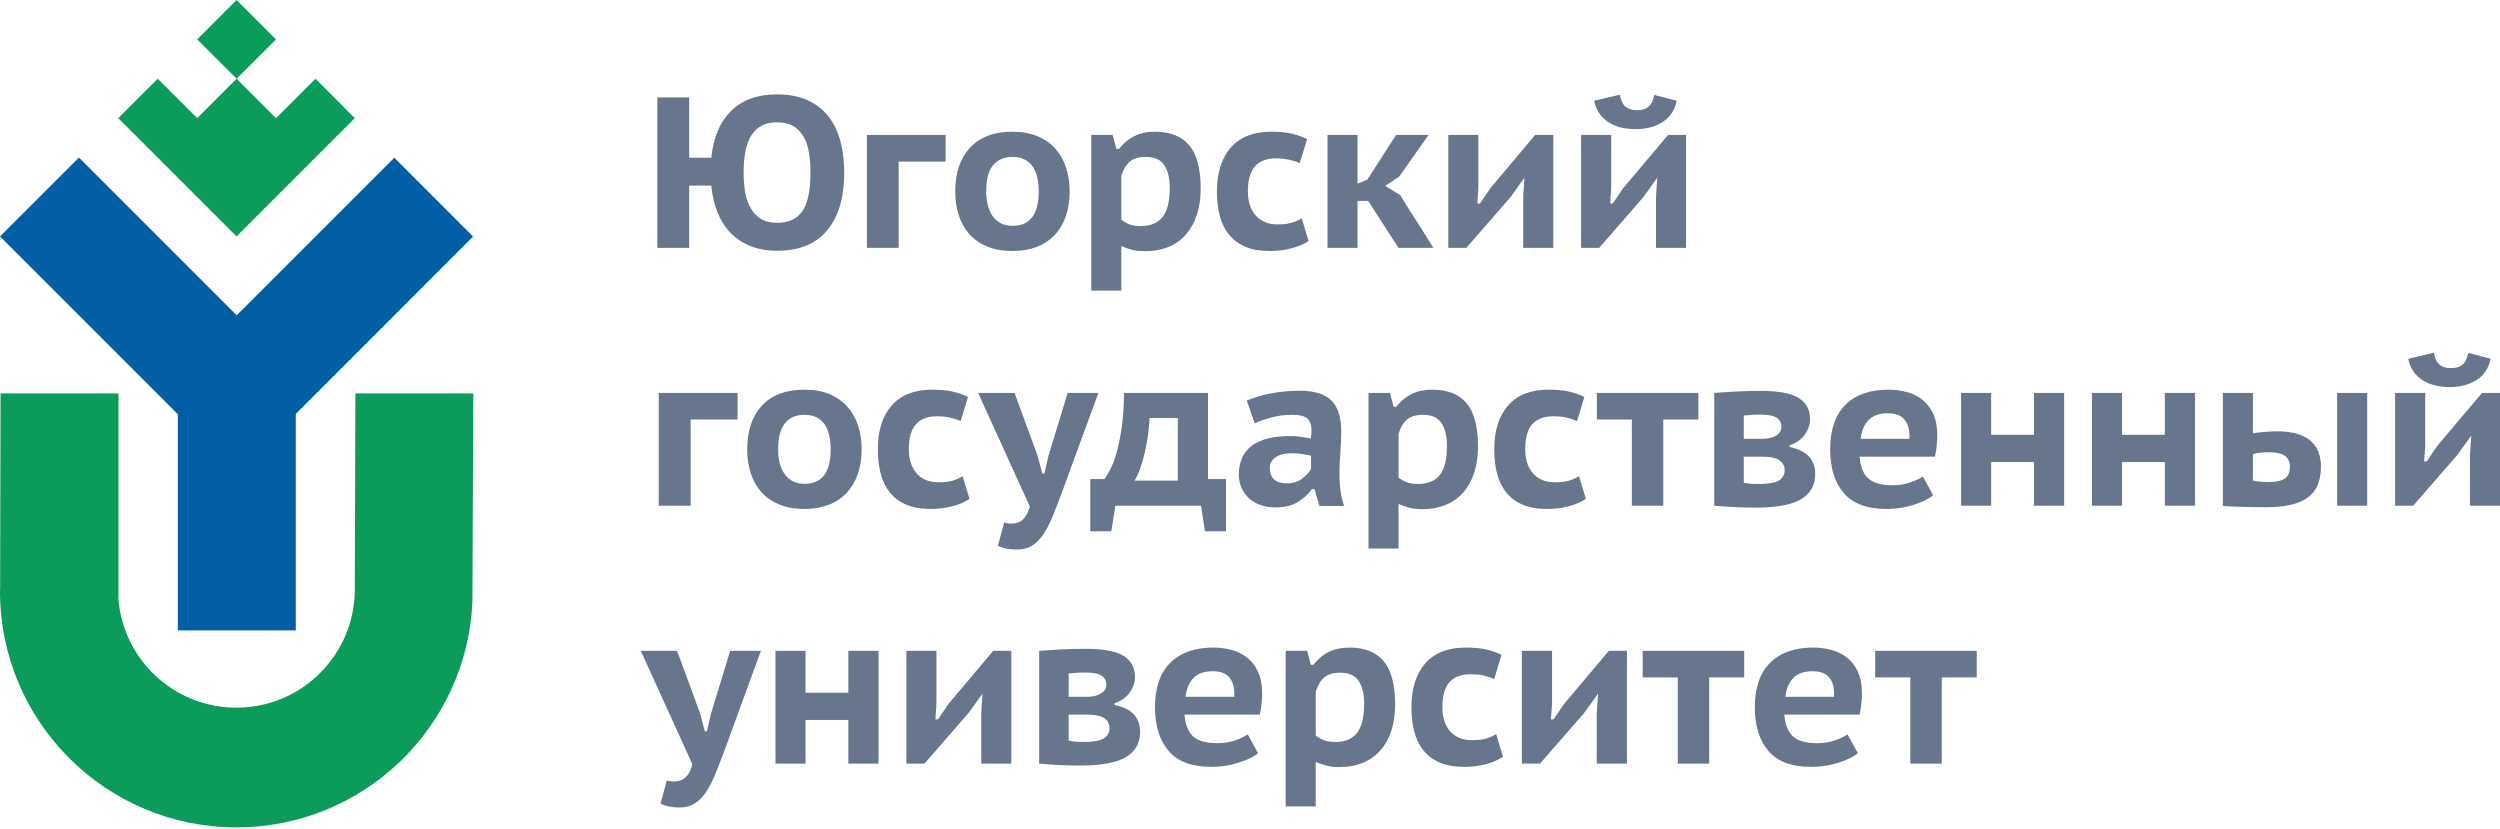 <?xml version="1.0" encoding="UTF-8"?> <svg xmlns="http://www.w3.org/2000/svg" width="202" height="67" viewBox="0 0 202 67" fill="none"> <g clip-path="url(#clip0_945_5936)"> <path d="M60.084 13.943C60.084 14.548 60.129 15.098 60.22 15.595C60.31 16.091 60.473 16.524 60.69 16.876C60.906 17.237 61.186 17.517 61.529 17.715C61.873 17.905 62.297 18.004 62.812 18.004C63.724 18.004 64.402 17.688 64.835 17.057C65.269 16.434 65.486 15.387 65.486 13.943C65.486 13.366 65.45 12.833 65.368 12.337C65.287 11.84 65.142 11.416 64.935 11.055C64.718 10.685 64.447 10.396 64.104 10.189C63.761 9.981 63.327 9.882 62.812 9.882C61.891 9.882 61.213 10.207 60.762 10.857C60.31 11.515 60.084 12.544 60.084 13.943ZM55.685 12.743H57.474C57.636 11.109 58.169 9.855 59.073 8.962C59.976 8.068 61.213 7.626 62.794 7.626C63.733 7.626 64.537 7.779 65.224 8.086C65.91 8.393 66.47 8.817 66.913 9.377C67.355 9.927 67.68 10.595 67.897 11.371C68.105 12.147 68.213 13.005 68.213 13.943C68.213 15.956 67.753 17.517 66.832 18.618C65.91 19.719 64.573 20.26 62.812 20.26C61.99 20.26 61.258 20.134 60.635 19.881C60.012 19.629 59.479 19.277 59.028 18.816C58.585 18.356 58.233 17.806 57.971 17.156C57.709 16.506 57.546 15.793 57.474 14.999H55.685V20.026H53.111V7.87H55.685V12.743Z" fill="#67768C"></path> <path d="M76.406 13.059H72.612V20.026H70.047V10.902H76.406V13.059Z" fill="#67768C"></path> <path d="M79.684 15.469C79.684 15.857 79.729 16.218 79.81 16.552C79.891 16.886 80.009 17.174 80.18 17.427C80.352 17.68 80.569 17.878 80.831 18.023C81.102 18.176 81.427 18.248 81.806 18.248C83.215 18.248 83.929 17.328 83.929 15.469C83.929 15.063 83.893 14.693 83.811 14.35C83.739 14.007 83.622 13.718 83.45 13.465C83.278 13.222 83.062 13.023 82.791 12.888C82.52 12.743 82.186 12.68 81.806 12.68C81.147 12.68 80.632 12.897 80.253 13.339C79.873 13.772 79.684 14.485 79.684 15.469ZM77.182 15.469C77.182 13.971 77.579 12.789 78.383 11.931C79.178 11.074 80.325 10.641 81.806 10.641C82.583 10.641 83.26 10.767 83.838 11.011C84.417 11.254 84.904 11.588 85.284 12.021C85.663 12.464 85.952 12.969 86.142 13.556C86.331 14.142 86.431 14.774 86.431 15.469C86.431 16.218 86.322 16.886 86.115 17.481C85.907 18.077 85.609 18.582 85.211 18.997C84.823 19.412 84.335 19.728 83.766 19.954C83.188 20.171 82.538 20.279 81.806 20.279C81.02 20.279 80.334 20.162 79.756 19.918C79.178 19.674 78.699 19.34 78.311 18.907C77.931 18.465 77.642 17.959 77.462 17.373C77.272 16.786 77.182 16.155 77.182 15.469Z" fill="#67768C"></path> <path d="M92.582 12.68C92.031 12.68 91.597 12.797 91.299 13.05C91.001 13.303 90.766 13.682 90.603 14.205V17.743C90.802 17.905 91.019 18.041 91.263 18.131C91.507 18.221 91.814 18.266 92.184 18.266C92.97 18.266 93.557 18.023 93.936 17.526C94.325 17.039 94.514 16.254 94.514 15.18C94.514 14.404 94.37 13.79 94.072 13.348C93.774 12.897 93.277 12.68 92.582 12.68ZM88.174 10.902H89.908L90.206 12.03H90.414C90.775 11.57 91.191 11.227 91.66 10.993C92.139 10.758 92.69 10.641 93.331 10.641C94.56 10.641 95.481 11.011 96.095 11.751C96.709 12.482 97.016 13.646 97.016 15.243C97.016 16.01 96.917 16.705 96.718 17.319C96.52 17.942 96.231 18.474 95.851 18.916C95.472 19.367 95.002 19.71 94.433 19.945C93.873 20.18 93.232 20.297 92.5 20.297C92.103 20.297 91.76 20.261 91.471 20.189C91.181 20.107 90.892 20.008 90.603 19.882V23.483H88.174V10.902Z" fill="#67768C"></path> <path d="M105.732 19.467C105.344 19.737 104.865 19.936 104.314 20.071C103.763 20.216 103.194 20.279 102.607 20.279C101.812 20.279 101.153 20.171 100.611 19.936C100.078 19.701 99.636 19.376 99.293 18.943C98.949 18.519 98.706 18.014 98.552 17.427C98.407 16.84 98.326 16.191 98.326 15.469C98.326 13.953 98.706 12.77 99.446 11.922C100.196 11.074 101.279 10.641 102.707 10.641C103.402 10.641 103.971 10.695 104.423 10.812C104.865 10.92 105.263 11.065 105.615 11.236L105.019 13.177C104.721 13.05 104.423 12.96 104.125 12.897C103.827 12.834 103.483 12.797 103.095 12.797C102.363 12.797 101.803 13.005 101.415 13.429C101.027 13.853 100.828 14.53 100.828 15.469C100.828 15.839 100.882 16.191 100.972 16.507C101.063 16.822 101.207 17.102 101.406 17.346C101.605 17.59 101.849 17.779 102.156 17.923C102.454 18.059 102.806 18.131 103.212 18.131C103.7 18.131 104.089 18.086 104.369 17.996C104.658 17.914 104.92 17.797 105.181 17.644L105.732 19.467Z" fill="#67768C"></path> <path d="M110.548 16.236H109.69V20.026H107.26V10.902H109.69V14.846L110.476 14.521L112.806 10.902H115.434C115.028 11.462 114.63 12.021 114.242 12.581C113.854 13.14 113.456 13.7 113.068 14.259L111.921 15.018L113.14 15.767C113.574 16.488 114.025 17.192 114.477 17.896C114.929 18.591 115.371 19.304 115.814 20.026H112.996L110.548 16.236Z" fill="#67768C"></path> <path d="M123.075 15.902L123.174 14.359L122.081 15.893L118.477 20.026H117.023V10.902H119.453V15.198L119.371 16.443H119.579C119.715 16.245 119.859 16.037 120.004 15.821C120.148 15.604 120.293 15.387 120.428 15.198L124.041 10.902H125.504V20.026H123.075V15.902Z" fill="#67768C"></path> <path d="M130.888 7.652C130.979 8.14 131.141 8.474 131.367 8.645C131.602 8.816 131.9 8.907 132.27 8.907C132.659 8.907 132.957 8.816 133.183 8.636C133.417 8.456 133.571 8.14 133.661 7.67L135.477 8.14C135.323 8.907 134.944 9.475 134.339 9.863C133.743 10.242 133.02 10.432 132.189 10.432C131.783 10.432 131.394 10.396 131.033 10.315C130.663 10.233 130.337 10.098 130.03 9.917C129.732 9.728 129.47 9.493 129.254 9.205C129.046 8.916 128.892 8.555 128.811 8.14L130.888 7.652ZM133.806 15.901L133.905 14.358L132.812 15.892L129.217 20.025H127.754V10.901H130.184V15.197L130.103 16.442H130.31C130.446 16.244 130.59 16.036 130.735 15.819C130.879 15.603 131.024 15.386 131.159 15.197L134.781 10.901H136.236V20.025H133.806V15.901Z" fill="#67768C"></path> <path d="M59.596 33.896H55.803V40.863H53.228V31.748H59.596V33.896Z" fill="#67768C"></path> <path d="M62.875 36.314C62.875 36.694 62.911 37.054 62.992 37.388C63.074 37.722 63.2 38.02 63.372 38.264C63.534 38.516 63.751 38.715 64.022 38.868C64.293 39.013 64.609 39.094 64.998 39.094C66.407 39.094 67.12 38.164 67.12 36.314C67.12 35.908 67.075 35.529 67.003 35.195C66.93 34.852 66.804 34.555 66.641 34.302C66.47 34.058 66.253 33.86 65.982 33.724C65.702 33.589 65.377 33.517 64.998 33.517C64.338 33.517 63.814 33.733 63.444 34.176C63.065 34.618 62.875 35.331 62.875 36.314ZM60.373 36.314C60.373 34.807 60.77 33.625 61.574 32.768C62.369 31.91 63.516 31.486 64.998 31.486C65.774 31.486 66.452 31.604 67.03 31.847C67.608 32.091 68.087 32.434 68.475 32.867C68.854 33.3 69.143 33.806 69.333 34.392C69.523 34.979 69.622 35.62 69.622 36.314C69.622 37.054 69.514 37.722 69.306 38.318C69.098 38.913 68.791 39.419 68.403 39.834C68.005 40.249 67.527 40.574 66.948 40.791C66.379 41.007 65.729 41.124 64.998 41.124C64.212 41.124 63.525 40.998 62.947 40.755C62.369 40.511 61.881 40.177 61.502 39.744C61.123 39.311 60.834 38.796 60.653 38.21C60.463 37.632 60.373 36.991 60.373 36.314Z" fill="#67768C"></path> <path d="M78.338 40.303C77.941 40.574 77.471 40.773 76.92 40.917C76.369 41.052 75.8 41.124 75.204 41.124C74.418 41.124 73.759 41.007 73.217 40.773C72.675 40.547 72.241 40.213 71.898 39.789C71.555 39.356 71.311 38.85 71.157 38.264C71.004 37.677 70.932 37.027 70.932 36.314C70.932 34.798 71.302 33.607 72.052 32.759C72.801 31.91 73.885 31.486 75.312 31.486C76.008 31.486 76.577 31.541 77.019 31.649C77.471 31.757 77.868 31.901 78.212 32.073L77.625 34.022C77.317 33.896 77.019 33.797 76.73 33.733C76.432 33.67 76.089 33.634 75.692 33.634C74.96 33.634 74.4 33.851 74.021 34.266C73.632 34.69 73.434 35.376 73.434 36.314C73.434 36.684 73.479 37.027 73.578 37.343C73.668 37.659 73.813 37.948 74.012 38.182C74.201 38.426 74.454 38.625 74.752 38.76C75.059 38.895 75.412 38.968 75.818 38.968C76.306 38.968 76.685 38.922 76.974 38.841C77.254 38.751 77.525 38.634 77.778 38.48L78.338 40.303Z" fill="#67768C"></path> <path d="M83.829 36.802L84.218 38.255H84.389L84.724 36.802L86.268 31.748H88.752L85.726 39.996C85.473 40.673 85.23 41.287 85.004 41.837C84.778 42.379 84.534 42.839 84.272 43.227C84.001 43.606 83.703 43.895 83.369 44.103C83.044 44.301 82.655 44.4 82.204 44.4C81.897 44.4 81.608 44.382 81.337 44.328C81.066 44.274 80.831 44.193 80.632 44.094L81.138 42.217C81.309 42.271 81.49 42.307 81.68 42.307C81.842 42.307 81.996 42.289 82.149 42.253C82.294 42.217 82.439 42.153 82.565 42.054C82.691 41.955 82.809 41.81 82.917 41.63C83.035 41.458 83.125 41.215 83.206 40.917L79.033 31.748H81.978L83.829 36.802Z" fill="#67768C"></path> <path d="M95.166 38.832V33.779H92.89C92.863 34.23 92.818 34.699 92.754 35.186C92.682 35.665 92.592 36.134 92.492 36.594C92.384 37.036 92.267 37.461 92.122 37.858C91.987 38.255 91.833 38.571 91.671 38.832H95.166ZM99.059 42.929H97.361L97.045 40.863H90.126L89.792 42.929H88.094V38.706H89.241C89.34 38.571 89.485 38.336 89.665 38.011C89.846 37.686 90.018 37.253 90.189 36.694C90.352 36.134 90.496 35.448 90.623 34.636C90.74 33.815 90.812 32.858 90.821 31.748H97.605V38.706H99.059V42.929Z" fill="#67768C"></path> <path d="M103.919 39.058C104.461 39.058 104.894 38.931 105.219 38.67C105.544 38.417 105.788 38.155 105.933 37.876V36.829C105.879 36.811 105.788 36.783 105.662 36.766C105.544 36.738 105.409 36.72 105.264 36.693C105.12 36.666 104.975 36.657 104.831 36.639C104.686 36.63 104.551 36.621 104.442 36.621C103.819 36.621 103.35 36.738 103.052 36.964C102.744 37.19 102.6 37.469 102.6 37.803C102.6 38.218 102.717 38.534 102.952 38.742C103.187 38.949 103.512 39.058 103.919 39.058ZM100.739 32.371C101.263 32.136 101.895 31.946 102.663 31.793C103.422 31.649 104.199 31.567 105.012 31.567C105.653 31.567 106.186 31.649 106.619 31.793C107.053 31.946 107.405 32.163 107.658 32.443C107.911 32.731 108.092 33.075 108.2 33.472C108.308 33.869 108.372 34.311 108.372 34.798C108.372 35.394 108.344 35.971 108.299 36.558C108.254 37.136 108.227 37.749 108.227 38.399C108.227 38.832 108.254 39.265 108.317 39.68C108.372 40.096 108.471 40.493 108.597 40.881H106.61L106.213 39.527H106.005C105.707 39.933 105.319 40.276 104.858 40.565C104.397 40.854 103.801 40.998 103.07 40.998C102.627 40.998 102.221 40.935 101.859 40.809C101.498 40.682 101.182 40.502 100.92 40.267C100.658 40.023 100.459 39.744 100.315 39.419C100.17 39.094 100.098 38.742 100.098 38.363C100.098 37.334 100.441 36.549 101.128 36.026C101.814 35.502 102.862 35.231 104.271 35.231C104.587 35.231 104.912 35.258 105.237 35.313C105.563 35.367 105.788 35.403 105.915 35.43C105.951 35.186 105.969 34.979 105.969 34.798C105.969 34.356 105.861 34.031 105.644 33.824C105.418 33.616 105.012 33.517 104.406 33.517C103.846 33.517 103.304 33.58 102.781 33.715C102.257 33.851 101.787 34.013 101.381 34.212L100.739 32.371Z" fill="#67768C"></path> <path d="M114.991 33.517C114.431 33.517 114.006 33.643 113.699 33.887C113.401 34.139 113.166 34.519 113.003 35.042V38.589C113.202 38.751 113.428 38.877 113.672 38.968C113.916 39.058 114.214 39.103 114.593 39.103C115.379 39.103 115.966 38.859 116.345 38.372C116.725 37.876 116.914 37.09 116.914 36.017C116.914 35.24 116.77 34.627 116.472 34.185C116.183 33.742 115.686 33.517 114.991 33.517ZM110.574 31.748H112.308L112.606 32.876H112.814C113.175 32.407 113.591 32.064 114.069 31.829C114.539 31.595 115.099 31.486 115.74 31.486C116.969 31.486 117.89 31.847 118.504 32.587C119.118 33.318 119.425 34.492 119.425 36.089C119.425 36.847 119.326 37.542 119.127 38.164C118.929 38.778 118.64 39.311 118.26 39.762C117.872 40.204 117.402 40.547 116.842 40.782C116.282 41.016 115.632 41.142 114.9 41.142C114.512 41.142 114.169 41.097 113.88 41.025C113.591 40.953 113.292 40.845 113.003 40.718V44.319H110.574V31.748Z" fill="#67768C"></path> <path d="M128.143 40.303C127.745 40.574 127.276 40.773 126.725 40.917C126.174 41.052 125.605 41.124 125.009 41.124C124.223 41.124 123.563 41.007 123.022 40.773C122.48 40.547 122.037 40.213 121.703 39.789C121.36 39.356 121.107 38.85 120.962 38.264C120.809 37.677 120.736 37.027 120.736 36.314C120.736 34.798 121.107 33.607 121.856 32.759C122.606 31.91 123.69 31.486 125.117 31.486C125.813 31.486 126.382 31.541 126.824 31.649C127.276 31.757 127.673 31.901 128.016 32.073L127.429 34.022C127.122 33.896 126.824 33.797 126.535 33.733C126.237 33.67 125.894 33.634 125.496 33.634C124.765 33.634 124.205 33.851 123.816 34.266C123.428 34.69 123.238 35.376 123.238 36.314C123.238 36.684 123.283 37.027 123.374 37.343C123.473 37.659 123.618 37.948 123.807 38.182C124.006 38.426 124.259 38.625 124.557 38.76C124.855 38.895 125.216 38.968 125.623 38.968C126.102 38.968 126.49 38.922 126.77 38.841C127.059 38.751 127.33 38.634 127.583 38.48L128.143 40.303Z" fill="#67768C"></path> <path d="M137.228 33.896H134.392V40.863H131.854V33.896H129.027V31.748H137.228V33.896Z" fill="#67768C"></path> <path d="M140.897 39.003C141.131 39.048 141.33 39.075 141.493 39.093C141.664 39.102 141.863 39.102 142.098 39.102C142.884 39.102 143.435 39.012 143.742 38.823C144.049 38.633 144.202 38.353 144.202 37.992C144.202 37.667 144.067 37.406 143.796 37.207C143.534 37 143.046 36.9 142.342 36.9H140.897V39.003ZM142.378 35.456C142.838 35.456 143.218 35.366 143.507 35.195C143.796 35.014 143.94 34.78 143.94 34.491C143.94 34.175 143.814 33.931 143.561 33.76C143.317 33.588 142.866 33.498 142.215 33.498C141.989 33.498 141.791 33.507 141.646 33.516C141.493 33.525 141.357 33.534 141.231 33.552C141.177 33.552 141.122 33.552 141.05 33.561C140.987 33.561 140.933 33.57 140.897 33.57V35.456H142.378ZM138.512 31.747C138.991 31.711 139.551 31.675 140.183 31.639C140.824 31.603 141.52 31.585 142.287 31.585C143.724 31.585 144.744 31.774 145.349 32.163C145.946 32.542 146.253 33.11 146.253 33.859C146.253 34.292 146.117 34.698 145.846 35.096C145.584 35.493 145.169 35.781 144.6 35.98V36.115C145.322 36.269 145.846 36.53 146.171 36.891C146.506 37.261 146.668 37.731 146.668 38.308C146.668 39.211 146.289 39.888 145.521 40.339C144.753 40.79 143.543 41.016 141.872 41.016C141.321 41.016 140.752 41.007 140.138 40.971C139.533 40.943 138.991 40.907 138.512 40.862V31.747Z" fill="#67768C"></path> <path d="M152.549 33.391C151.835 33.391 151.302 33.589 150.95 33.977C150.607 34.365 150.399 34.861 150.345 35.457H154.274C154.319 34.825 154.202 34.32 153.922 33.95C153.651 33.58 153.19 33.391 152.549 33.391ZM156.198 40.023C155.81 40.33 155.277 40.583 154.599 40.8C153.913 41.016 153.19 41.124 152.413 41.124C150.851 41.124 149.704 40.691 148.972 39.834C148.24 38.977 147.879 37.803 147.879 36.314C147.879 34.726 148.286 33.526 149.108 32.705C149.93 31.892 151.095 31.486 152.585 31.486C153.073 31.486 153.552 31.541 154.03 31.667C154.509 31.784 154.924 31.992 155.295 32.272C155.665 32.56 155.972 32.939 156.198 33.418C156.424 33.905 156.532 34.492 156.532 35.195C156.532 35.439 156.514 35.71 156.487 35.999C156.46 36.287 156.415 36.585 156.343 36.901H150.255C150.318 37.686 150.544 38.273 150.941 38.643C151.348 39.022 151.998 39.211 152.901 39.211C153.443 39.211 153.931 39.13 154.364 38.977C154.807 38.823 155.132 38.661 155.367 38.498L156.198 40.023Z" fill="#67768C"></path> <path d="M164.344 37.334H160.885V40.863H158.455V31.748H160.885V35.132H164.344V31.748H166.783V40.863H164.344V37.334Z" fill="#67768C"></path> <path d="M174.92 37.334H171.461V40.863H169.031V31.748H171.461V35.132H174.92V31.748H177.359V40.863H174.92V37.334Z" fill="#67768C"></path> <path d="M188.84 31.748H191.27V40.863H188.84V31.748ZM182.039 38.832C182.265 38.877 182.481 38.904 182.689 38.922C182.906 38.941 183.105 38.95 183.294 38.95C183.918 38.95 184.36 38.85 184.631 38.652C184.893 38.462 185.029 38.137 185.029 37.704C185.029 37.334 184.893 37.045 184.631 36.838C184.36 36.639 183.945 36.54 183.358 36.54C182.879 36.54 182.436 36.585 182.039 36.694V38.832ZM182.039 35.006C182.4 34.952 182.752 34.907 183.114 34.889C183.466 34.861 183.764 34.852 184.008 34.852C184.667 34.852 185.218 34.925 185.661 35.069C186.112 35.214 186.474 35.412 186.754 35.665C187.025 35.926 187.232 36.224 187.35 36.576C187.476 36.919 187.531 37.289 187.531 37.686C187.531 38.228 187.458 38.706 187.296 39.112C187.142 39.527 186.889 39.87 186.537 40.15C186.176 40.43 185.724 40.637 185.164 40.773C184.595 40.917 183.909 40.98 183.105 40.98C182.337 40.98 181.678 40.971 181.127 40.953C180.576 40.944 180.07 40.917 179.609 40.881V31.748H182.039V35.006Z" fill="#67768C"></path> <path d="M196.654 28.499C196.744 28.986 196.907 29.311 197.142 29.483C197.368 29.663 197.666 29.744 198.045 29.744C198.424 29.744 198.731 29.654 198.957 29.474C199.183 29.293 199.337 28.977 199.436 28.517L201.242 28.986C201.089 29.744 200.71 30.322 200.113 30.701C199.508 31.08 198.786 31.279 197.955 31.279C197.548 31.279 197.16 31.233 196.799 31.152C196.437 31.071 196.103 30.936 195.796 30.755C195.498 30.566 195.236 30.331 195.028 30.042C194.811 29.753 194.667 29.401 194.586 28.986L196.654 28.499ZM199.571 36.747L199.68 35.195L198.578 36.729L194.983 40.863H193.52V31.748H195.959V36.035L195.868 37.28H196.076C196.22 37.09 196.356 36.883 196.5 36.657C196.645 36.441 196.79 36.233 196.925 36.035L200.547 31.748H202.001V40.863H199.571V36.747Z" fill="#67768C"></path> <path d="M56.57 57.64L56.949 59.093H57.121L57.455 57.64L58.999 52.586H61.483L58.466 60.834C58.205 61.52 57.97 62.134 57.744 62.675C57.518 63.217 57.265 63.677 57.003 64.065C56.732 64.444 56.434 64.742 56.109 64.941C55.775 65.139 55.386 65.247 54.935 65.247C54.637 65.247 54.348 65.22 54.077 65.166C53.806 65.112 53.571 65.04 53.372 64.931L53.878 63.054C54.05 63.117 54.23 63.145 54.411 63.145C54.574 63.145 54.736 63.127 54.881 63.09C55.034 63.054 55.17 62.991 55.296 62.892C55.422 62.793 55.549 62.657 55.657 62.477C55.766 62.296 55.865 62.053 55.946 61.755L51.773 52.586H54.709L56.57 57.64Z" fill="#67768C"></path> <path d="M68.547 58.172H65.088V61.701H62.658V52.586H65.088V55.97H68.547V52.586H70.986V61.701H68.547V58.172Z" fill="#67768C"></path> <path d="M79.286 57.586L79.385 56.042L78.293 57.568L74.698 61.701H73.234V52.586H75.664V56.873L75.583 58.127H75.79C75.926 57.928 76.07 57.721 76.215 57.495C76.36 57.279 76.504 57.071 76.64 56.873L80.252 52.586H81.716V61.701H79.286V57.586Z" fill="#67768C"></path> <path d="M86.349 59.842C86.575 59.887 86.783 59.914 86.945 59.932C87.117 59.941 87.316 59.95 87.551 59.95C88.337 59.95 88.878 59.851 89.186 59.661C89.493 59.472 89.646 59.192 89.646 58.84C89.646 58.515 89.52 58.245 89.249 58.046C88.987 57.848 88.499 57.739 87.795 57.739H86.349V59.842ZM87.822 56.304C88.291 56.304 88.662 56.214 88.951 56.034C89.249 55.853 89.393 55.618 89.393 55.33C89.393 55.014 89.267 54.77 89.014 54.599C88.77 54.427 88.318 54.337 87.668 54.337C87.433 54.337 87.244 54.346 87.099 54.355C86.945 54.364 86.801 54.382 86.674 54.391C86.629 54.391 86.575 54.391 86.503 54.4C86.431 54.4 86.385 54.409 86.349 54.409V56.304H87.822ZM83.965 52.586C84.444 52.55 84.995 52.514 85.636 52.478C86.268 52.442 86.973 52.424 87.74 52.424C89.177 52.424 90.197 52.622 90.793 53.001C91.398 53.38 91.706 53.949 91.706 54.707C91.706 55.131 91.57 55.546 91.299 55.934C91.037 56.331 90.622 56.629 90.053 56.819V56.963C90.766 57.108 91.29 57.369 91.624 57.73C91.949 58.1 92.121 58.569 92.121 59.147C92.121 60.05 91.733 60.726 90.974 61.178C90.206 61.629 88.987 61.854 87.325 61.854C86.774 61.854 86.196 61.845 85.591 61.818C84.986 61.782 84.444 61.746 83.965 61.701V52.586Z" fill="#67768C"></path> <path d="M98.001 54.237C97.287 54.237 96.755 54.427 96.402 54.815C96.059 55.203 95.851 55.699 95.797 56.304H99.726C99.771 55.663 99.654 55.158 99.374 54.788C99.094 54.418 98.642 54.237 98.001 54.237ZM101.65 60.87C101.261 61.168 100.719 61.43 100.042 61.638C99.365 61.854 98.642 61.962 97.865 61.962C96.303 61.962 95.156 61.538 94.424 60.672C93.693 59.824 93.322 58.641 93.322 57.152C93.322 55.564 93.738 54.364 94.56 53.552C95.382 52.73 96.538 52.324 98.037 52.324C98.525 52.324 99.004 52.387 99.482 52.505C99.952 52.631 100.376 52.83 100.746 53.118C101.117 53.398 101.415 53.777 101.641 54.264C101.866 54.743 101.984 55.329 101.984 56.042C101.984 56.286 101.966 56.548 101.939 56.837C101.912 57.125 101.857 57.432 101.794 57.739H95.707C95.77 58.533 95.996 59.111 96.393 59.49C96.791 59.869 97.45 60.049 98.353 60.049C98.895 60.049 99.383 59.977 99.817 59.815C100.25 59.661 100.584 59.499 100.819 59.336L101.65 60.87Z" fill="#67768C"></path> <path d="M108.299 54.355C107.739 54.355 107.315 54.481 107.008 54.725C106.71 54.977 106.475 55.365 106.312 55.88V59.426C106.511 59.589 106.728 59.715 106.972 59.806C107.216 59.905 107.523 59.95 107.893 59.95C108.688 59.95 109.266 59.706 109.654 59.21C110.034 58.714 110.223 57.938 110.223 56.855C110.223 56.078 110.079 55.474 109.781 55.023C109.492 54.58 108.995 54.355 108.299 54.355ZM103.883 52.586H105.617L105.915 53.714H106.123C106.484 53.254 106.899 52.902 107.378 52.667C107.848 52.441 108.408 52.324 109.04 52.324C110.268 52.324 111.19 52.694 111.804 53.425C112.418 54.165 112.725 55.329 112.725 56.927C112.725 57.694 112.626 58.38 112.436 59.002C112.238 59.625 111.948 60.157 111.56 60.6C111.181 61.042 110.711 61.385 110.151 61.62C109.582 61.863 108.941 61.98 108.209 61.98C107.812 61.98 107.477 61.944 107.188 61.863C106.89 61.791 106.601 61.692 106.312 61.565V65.157H103.883V52.586Z" fill="#67768C"></path> <path d="M121.441 61.141C121.052 61.412 120.583 61.61 120.032 61.755C119.481 61.89 118.912 61.962 118.316 61.962C117.53 61.962 116.861 61.845 116.328 61.61C115.786 61.385 115.344 61.051 115.01 60.627C114.666 60.194 114.414 59.688 114.269 59.102C114.115 58.524 114.043 57.874 114.043 57.152C114.043 55.636 114.414 54.454 115.163 53.597C115.913 52.748 116.997 52.324 118.424 52.324C119.119 52.324 119.688 52.378 120.131 52.487C120.583 52.595 120.98 52.739 121.323 52.911L120.736 54.86C120.429 54.734 120.131 54.635 119.842 54.571C119.544 54.508 119.201 54.481 118.803 54.481C118.072 54.481 117.512 54.689 117.123 55.113C116.735 55.537 116.545 56.214 116.545 57.152C116.545 57.522 116.59 57.865 116.681 58.181C116.78 58.506 116.925 58.786 117.114 59.029C117.313 59.273 117.566 59.463 117.864 59.598C118.162 59.742 118.523 59.806 118.93 59.806C119.408 59.806 119.797 59.76 120.077 59.679C120.366 59.589 120.637 59.472 120.89 59.318L121.441 61.141Z" fill="#67768C"></path> <path d="M129.019 57.586L129.127 56.042L128.034 57.568L124.43 61.701H122.967V52.586H125.406V56.873L125.315 58.127H125.523C125.668 57.928 125.803 57.721 125.957 57.495C126.101 57.279 126.237 57.071 126.381 56.873L129.994 52.586H131.457V61.701H129.019V57.586Z" fill="#67768C"></path> <path d="M140.931 54.734H138.104V61.701H135.566V54.734H132.73V52.586H140.931V54.734Z" fill="#67768C"></path> <path d="M146.47 54.237C145.747 54.237 145.214 54.427 144.871 54.815C144.519 55.203 144.32 55.699 144.257 56.304H148.186C148.231 55.663 148.113 55.158 147.842 54.788C147.562 54.418 147.102 54.237 146.47 54.237ZM150.119 60.87C149.721 61.168 149.188 61.43 148.511 61.638C147.833 61.854 147.102 61.962 146.325 61.962C144.762 61.962 143.615 61.538 142.884 60.672C142.152 59.824 141.791 58.641 141.791 57.152C141.791 55.564 142.206 54.364 143.028 53.552C143.85 52.73 145.006 52.324 146.497 52.324C146.984 52.324 147.472 52.387 147.942 52.505C148.421 52.631 148.845 52.83 149.215 53.118C149.586 53.398 149.884 53.777 150.11 54.264C150.335 54.743 150.444 55.329 150.444 56.042C150.444 56.286 150.435 56.548 150.399 56.837C150.372 57.125 150.326 57.432 150.254 57.739H144.175C144.23 58.533 144.455 59.111 144.862 59.49C145.259 59.869 145.91 60.049 146.813 60.049C147.355 60.049 147.851 59.977 148.285 59.815C148.719 59.661 149.053 59.499 149.279 59.336L150.119 60.87Z" fill="#67768C"></path> <path d="M159.72 54.734H156.893V61.701H154.354V54.734H151.518V52.586H159.72V54.734Z" fill="#67768C"></path> <path d="M38.243 31.785H28.714L28.669 47.614C28.669 52.894 24.387 57.18 19.104 57.18C14.027 57.18 9.881 53.236 9.556 48.246H9.574V31.785H0.045L0.009 47.614C0.009 47.668 0 47.713 0 47.768C0 58.308 8.554 66.854 19.104 66.854C29.355 66.854 37.719 58.778 38.171 48.643L38.243 31.785Z" fill="#0B9C5B"></path> <path d="M38.225 19.114L31.857 12.742L19.122 25.476L6.377 12.733L0 19.105L14.37 33.472V50.934H23.9V33.445L38.225 19.114Z" fill="#025FA6"></path> <path d="M15.934 3.186L19.113 0L22.301 3.186L19.113 6.362L22.301 9.548L25.49 6.362L28.669 9.548L19.113 19.105L9.557 9.548L12.745 6.362L15.934 9.548L19.113 6.362L15.934 3.186Z" fill="#0B9C5B"></path> </g> <defs> <clipPath id="clip0_945_5936"> <rect width="202" height="67" fill="white"></rect> </clipPath> </defs> </svg> 
